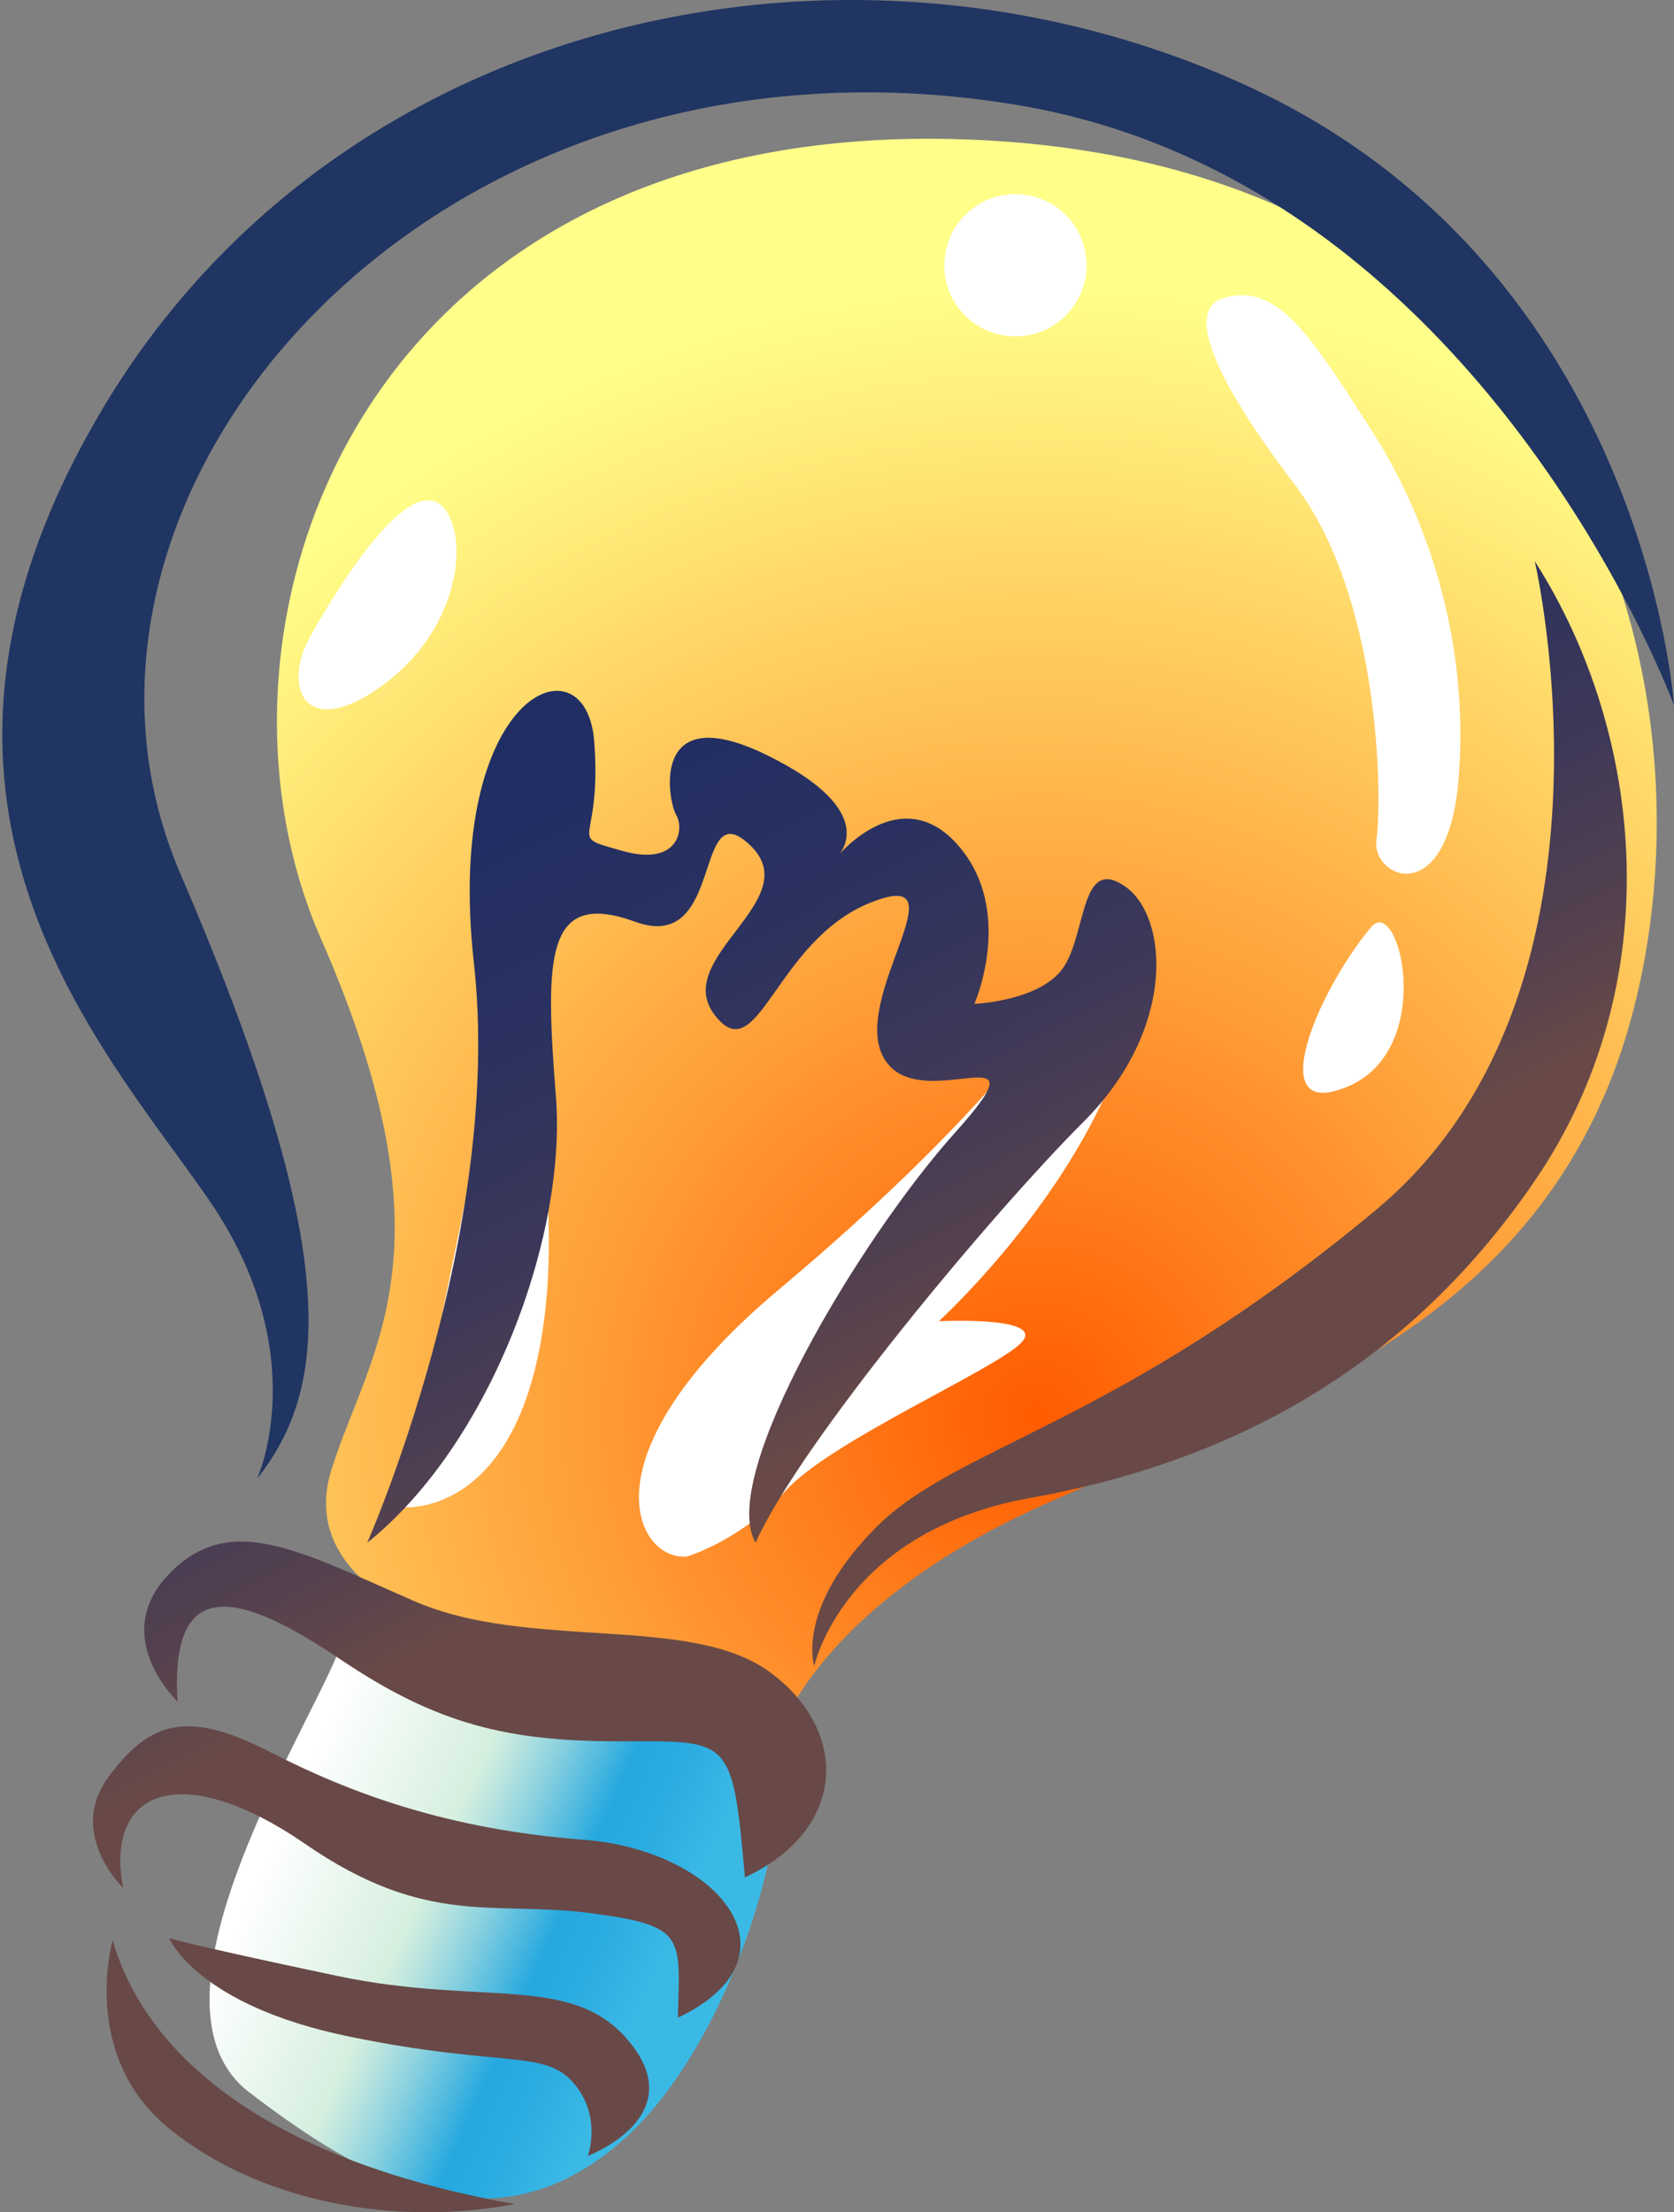 <?xml version="1.0" encoding="utf-8"?>
<!-- Generator: Adobe Illustrator 14.0.0, SVG Export Plug-In . SVG Version: 6.00 Build 43363)  -->
<!DOCTYPE svg PUBLIC "-//W3C//DTD SVG 1.1//EN" "http://www.w3.org/Graphics/SVG/1.1/DTD/svg11.dtd">
<svg version="1.1" id="图层_1" xmlns="http://www.w3.org/2000/svg" xmlns:xlink="http://www.w3.org/1999/xlink" x="0px" y="0px"
	 width="51.003px" height="67.395px" viewBox="0 0 51.003 67.395" enable-background="new 0 0 51.003 67.395" xml:space="preserve">
<rect x="0" y="0" width="51.003" height="67.395" fill="#808080" stroke="none"/>
<g>
	<linearGradient id="SVGID_1_" gradientUnits="userSpaceOnUse" x1="8.632" y1="55.242" x2="20.21" y2="60.454">
		<stop  offset="0.006" style="stop-color:#FFFFFF"/>
		<stop  offset="0.382" style="stop-color:#D5EFDF"/>
		<stop  offset="0.43" style="stop-color:#C1E7DF"/>
		<stop  offset="0.529" style="stop-color:#8FD3DF"/>
		<stop  offset="0.669" style="stop-color:#3DB2DF"/>
		<stop  offset="0.709" style="stop-color:#25A8DF"/>
		<stop  offset="0.826" style="stop-color:#2BADE1"/>
		<stop  offset="0.976" style="stop-color:#3BB9E5"/>
	</linearGradient>
	<path fill="url(#SVGID_1_)" d="M10.271,50.415c-1.134,2.721-6.167,10.666-2.667,13.333s7.5,4.999,11.5,1.333
		s6.168-13.333,3.334-13.166C19.604,52.081,11.104,48.415,10.271,50.415z"/>
	<radialGradient id="SVGID_2_" cx="31.624" cy="43.154" r="34.481" gradientUnits="userSpaceOnUse">
		<stop  offset="0.006" style="stop-color:#FF5C00"/>
		<stop  offset="1" style="stop-color:#FFFF8A"/>
	</radialGradient>
	<path fill="url(#SVGID_2_)" d="M14.105,49.748c0,0-5.167-1.333-4-5s3.834-6.667-0.333-16.167s1.166-25,19.666-24.333
		s23.001,16.167,20.334,26.5s-12.166,12.333-18.5,15.333s-7.5,6.667-7.5,6.667L14.105,49.748z"/>
	<g>
		<circle fill="#FFFFFF" cx="30.938" cy="8.081" r="2.167"/>
		<path fill="#FFFFFF" d="M13.605,15.581c-0.996-1.494-3.334,2.334-4.167,3.834s-0.166,3.166,2.167,1.5
			C13.938,19.248,14.272,16.581,13.605,15.581z"/>
		<path fill="#FFFFFF" d="M37.271,9.081c-1.071,0.321-0.5,2.167,2.167,5.667s2.667,9.666,2.5,10.833s2.167,2.167,2.5-1.833
			s-0.834-7.834-2.667-10.667S38.937,8.581,37.271,9.081z"/>
		<path fill="#FFFFFF" d="M41.771,28.248c0.86-1.032,2.001,3.666-0.666,4.833S40.104,30.248,41.771,28.248z"/>
		<path fill="#FFFFFF" d="M12.271,45.915c0,0,3.167,0.332,4.167-4.834s-1-11.166-0.5-13.333S12.271,45.915,12.271,45.915z"/>
		<path fill="#FFFFFF" d="M20.938,47.415c-1.5,0.166-3.334-3,2.833-8.167s8.334-8.5,8.334-8.5s3.5-2.167,1.833,2
			s-5.333,7.5-5.333,7.5s3.334-0.167,2.5,0.667c-0.834,0.833-5.834,3-7.167,4.5S20.938,47.415,20.938,47.415z"/>
	</g>
	<g>
		<path fill="#203562" d="M7.833,45.047c0,0,1.757-3.805-1.463-8.487C3.15,31.876-4.021,24.413,3.15,12.413
			C10.321,0.412,25.833-2.954,37.979,2.607s13.024,18.878,13.024,18.878S45.15,5.534,30.955,3.192
			C13.115,0.251,0.516,15.046,5.492,26.607S10.028,42.267,7.833,45.047z"/>
		<linearGradient id="SVGID_3_" gradientUnits="userSpaceOnUse" x1="24.447" y1="11.69" x2="37.664" y2="37.51">
			<stop  offset="0" style="stop-color:#1F2D64"/>
			<stop  offset="0.276" style="stop-color:#222E63"/>
			<stop  offset="0.494" style="stop-color:#2C325F"/>
			<stop  offset="0.693" style="stop-color:#3D3858"/>
			<stop  offset="0.878" style="stop-color:#54414F"/>
			<stop  offset="1" style="stop-color:#684947"/>
		</linearGradient>
		<path fill="url(#SVGID_3_)" d="M46.76,17.095c0,0,3.072,13.172-4.83,19.757s-12.732,7.171-15.22,9.659
			c-2.487,2.487-1.902,4.243-1.902,4.243s0.879-4.099,6.586-5.122s11.27-3.658,15.366-9.658S50.126,22.363,46.76,17.095z"/>
		<linearGradient id="SVGID_4_" gradientUnits="userSpaceOnUse" x1="12.914" y1="17.593" x2="26.131" y2="43.414">
			<stop  offset="0" style="stop-color:#1F2D64"/>
			<stop  offset="0.276" style="stop-color:#222E63"/>
			<stop  offset="0.494" style="stop-color:#2C325F"/>
			<stop  offset="0.693" style="stop-color:#3D3858"/>
			<stop  offset="0.878" style="stop-color:#54414F"/>
			<stop  offset="1" style="stop-color:#684947"/>
		</linearGradient>
		<path fill="url(#SVGID_4_)" d="M11.188,46.998c0,0,4.167-9.417,3.25-17.667s3.416-10,3.666-6.75s-0.916,2.834,0.834,3.334
			s1.916-0.668,1.666-1.084s-0.834-3.583,2.75-1.833s2.167,3.083,2.167,3.083s1.917-2.333,3.667-0.333s0.5,4.833,0.5,4.833
			s2.084-0.083,2.75-1.166c0.666-1.084,0.5-3.334,1.833-2.417s1.583,4.333-1.25,7.167c-2.833,2.833-8.667,9.833-10,12.833
			c-1.167-2,3.166-9.25,6.083-12.5s-1.082-0.417-2.166-2.25s2.5-5.917-0.417-4.75s-3.417,5.167-4.75,3.417s2.833-3.5,1.083-5.167
			s-0.75,3.333-3.5,2.333s-2.749,1.084-2.416,5.334S14.938,43.998,11.188,46.998z"/>
		<linearGradient id="SVGID_5_" gradientUnits="userSpaceOnUse" x1="0.553" y1="23.92" x2="13.77" y2="49.74">
			<stop  offset="0" style="stop-color:#1F2D64"/>
			<stop  offset="0.276" style="stop-color:#222E63"/>
			<stop  offset="0.494" style="stop-color:#2C325F"/>
			<stop  offset="0.693" style="stop-color:#3D3858"/>
			<stop  offset="0.878" style="stop-color:#54414F"/>
			<stop  offset="1" style="stop-color:#684947"/>
		</linearGradient>
		<path fill="url(#SVGID_5_)" d="M5.411,51.835c0,0-2.105-1.977-0.256-3.891c1.85-1.913,3.955-0.701,7.463,0.83
			c3.508,1.53,8.419,0.383,10.843,2.168c2.424,1.786,2.361,4.784-0.765,6.251c-0.383-4.337-0.446-4.146-3.827-4.146
			s-5.55-0.51-8.483-2.488C7.452,48.583,5.156,47.817,5.411,51.835z"/>
		<linearGradient id="SVGID_6_" gradientUnits="userSpaceOnUse" x1="-3.414" y1="25.954" x2="9.801" y2="51.773">
			<stop  offset="0" style="stop-color:#1F2D64"/>
			<stop  offset="0.276" style="stop-color:#222E63"/>
			<stop  offset="0.494" style="stop-color:#2C325F"/>
			<stop  offset="0.693" style="stop-color:#3D3858"/>
			<stop  offset="0.878" style="stop-color:#54414F"/>
			<stop  offset="1" style="stop-color:#684947"/>
		</linearGradient>
		<path fill="url(#SVGID_6_)" d="M3.751,57.513c0,0-1.722-1.658-0.446-3.381s2.423-2.041,4.911-0.766s5.421,2.36,9.567,2.68
			c4.146,0.318,6.761,3.571,2.87,5.421c0.064-2.487,0.255-2.806-2.679-3.188s-4.974,0.445-8.674-2.105S3.177,54.45,3.751,57.513z"/>
		<linearGradient id="SVGID_7_" gradientUnits="userSpaceOnUse" x1="-5.098" y1="26.809" x2="8.119" y2="52.632">
			<stop  offset="0" style="stop-color:#1F2D64"/>
			<stop  offset="0.276" style="stop-color:#222E63"/>
			<stop  offset="0.494" style="stop-color:#2C325F"/>
			<stop  offset="0.693" style="stop-color:#3D3858"/>
			<stop  offset="0.878" style="stop-color:#54414F"/>
			<stop  offset="1" style="stop-color:#684947"/>
		</linearGradient>
		<path fill="url(#SVGID_7_)" d="M5.155,59.043c0,0,0.829,2.042,5.485,2.998s5.933,0.382,6.825,1.403
			c0.893,1.02,0.446,2.232,0.446,2.232s3.063-1.148,1.34-3.381s-4.466-1.148-8.994-2.105C5.729,59.234,5.155,59.043,5.155,59.043z"
			/>
		<linearGradient id="SVGID_8_" gradientUnits="userSpaceOnUse" x1="-8.891" y1="28.754" x2="4.325" y2="54.574">
			<stop  offset="0" style="stop-color:#1F2D64"/>
			<stop  offset="0.276" style="stop-color:#222E63"/>
			<stop  offset="0.494" style="stop-color:#2C325F"/>
			<stop  offset="0.693" style="stop-color:#3D3858"/>
			<stop  offset="0.878" style="stop-color:#54414F"/>
			<stop  offset="1" style="stop-color:#684947"/>
		</linearGradient>
		<path fill="url(#SVGID_8_)" d="M3.433,59.106c0,0-1.021,3.508,1.722,5.74s6.889,2.998,10.524,2.297
			C5.666,65.357,3.879,60.638,3.433,59.106z"/>
	</g>
</g>
</svg>
